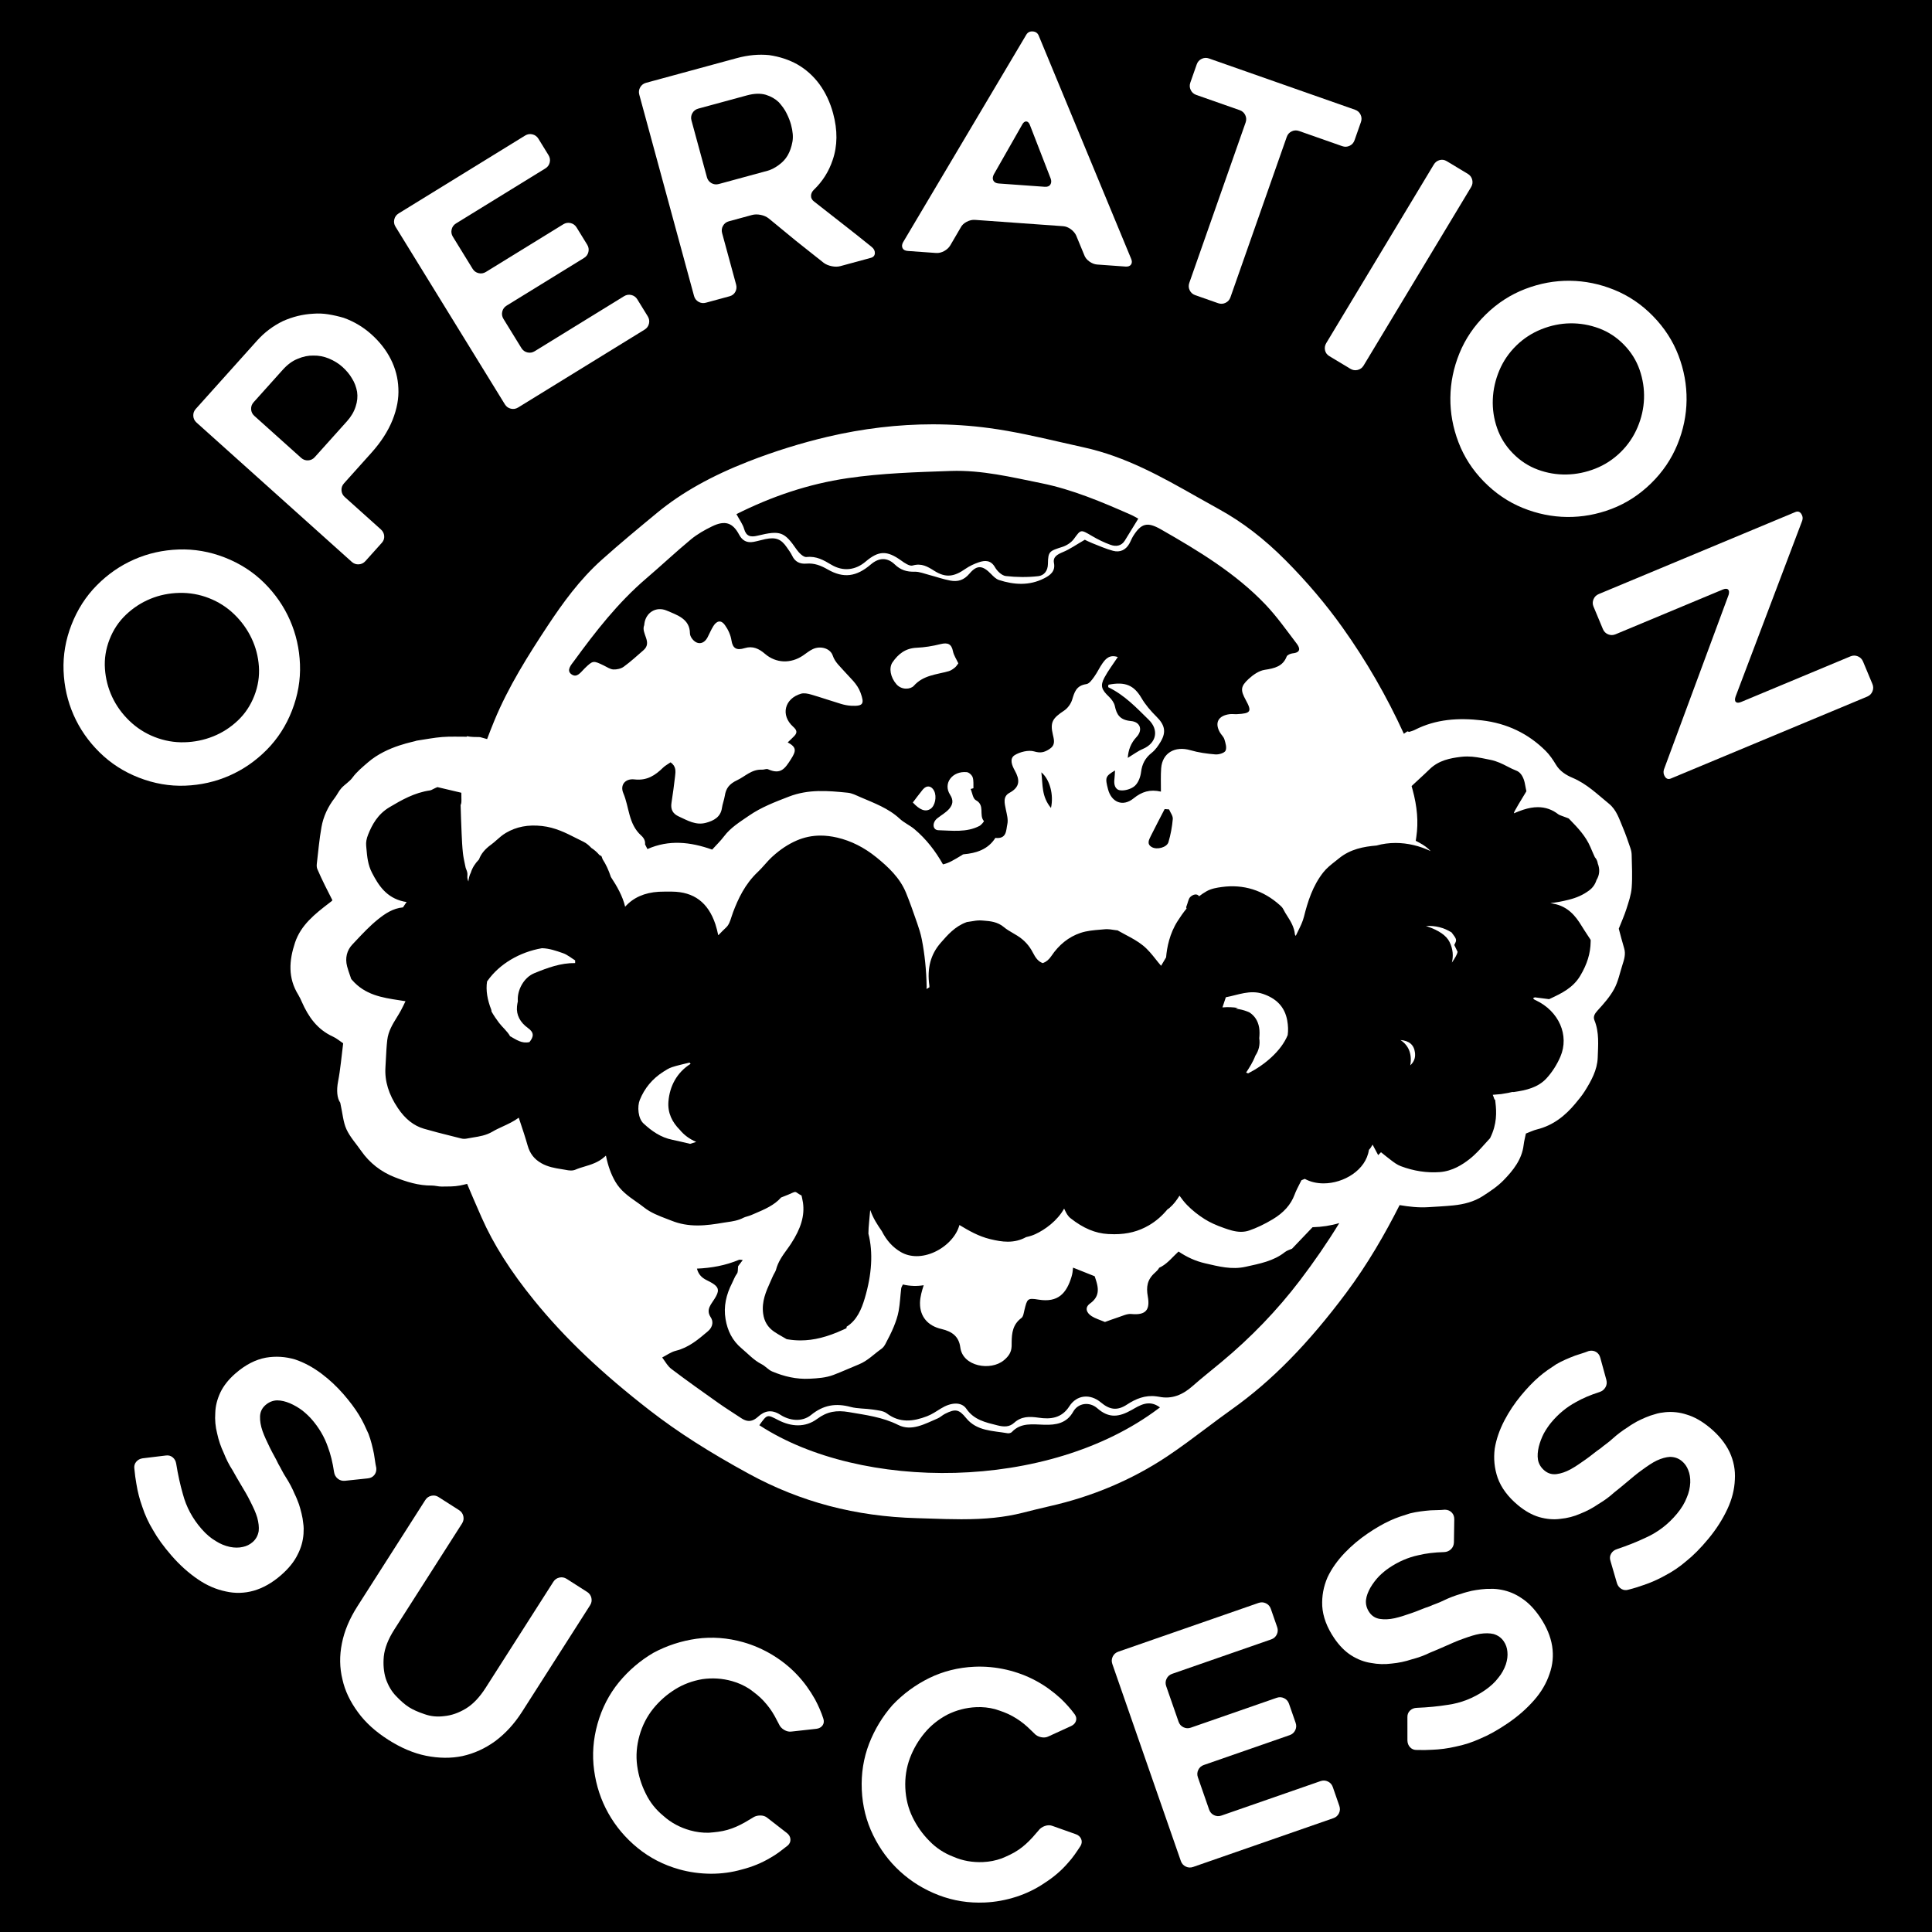 <?xml version="1.0" encoding="utf-8"?>
<!-- Generator: Adobe Illustrator 16.0.0, SVG Export Plug-In . SVG Version: 6.00 Build 0)  -->
<!DOCTYPE svg PUBLIC "-//W3C//DTD SVG 1.1//EN" "http://www.w3.org/Graphics/SVG/1.1/DTD/svg11.dtd">
<svg version="1.1" id="Layer_1" xmlns="http://www.w3.org/2000/svg" xmlns:xlink="http://www.w3.org/1999/xlink" x="0px" y="0px"
	 width="566.93px" height="566.93px" viewBox="0 0 566.93 566.93" enable-background="new 0 0 566.93 566.93" xml:space="preserve">
<rect width="566.93" height="566.93"/>
<g>
	<path fill="#FFFFFF" d="M268.152,201.247c2.779-3.148,6.663-3.277,10.256-4.298c0.674-0.189,1.3-0.657,1.852-1.108
		c0.407-0.345,0.68-0.843,0.956-1.19c-0.603-1.285-1.339-2.366-1.573-3.534c-0.425-2.139-1.493-2.653-3.712-2.096
		c-2.261,0.564-4.614,0.955-6.95,1.054c-3.333,0.148-5.399,1.86-7.053,4.235c-1.173,1.672-0.633,4.428,1.097,6.443
		C264.605,202.585,267.222,202.289,268.152,201.247z"/>
	<path fill="#FFFFFF" d="M278.8,233.216c1.088,1.701,0.738,2.905-0.205,4.058c-0.939,1.135-2.382,1.91-3.575,2.867
		c-1.557,1.268-1.388,3.437,0.36,3.481c4.034,0.107,8.225,0.717,12.02-1.252c0.574-0.307,1.395-1.337,1.32-1.431
		c-1.558-1.763,0.428-4.628-2.364-6.131c-0.884-0.477-1.034-2.153-1.525-3.283c0.279-0.075,0.549-0.156,0.816-0.227
		c-0.047-1.083,0.106-2.207-0.219-3.195c-0.202-0.636-1.076-1.465-1.734-1.521C279.479,226.175,276.625,229.863,278.8,233.216z"/>
	<path fill="#FFFFFF" d="M274.13,232.119c-0.769-1.579-2.231-1.784-3.347-0.429c-1.009,1.229-1.935,2.504-2.927,3.794
		c2.092,2.232,3.71,2.842,5.194,1.874C274.387,236.462,274.94,233.811,274.13,232.119z"/>
	<path fill="#FFFFFF" d="M478.806,260.458c0.246-3.205,0.054-6.447-0.01-9.671c-0.012-0.68-0.179-1.378-0.404-2.027
		c-0.677-1.969-1.342-3.949-2.16-5.871c-1.064-2.494-1.841-5.21-4.097-7.044c-3.381-2.748-6.471-5.83-10.712-7.615
		c-1.883-0.792-3.708-1.949-4.824-3.811c-0.869-1.447-1.846-2.897-3.055-4.102c-5.069-5.041-11.305-8.065-18.696-8.93
		c-6.838-0.798-13.488-0.383-19.687,2.789c-0.565,0.29-1.214,0.438-1.658,0.591c-0.199-0.039-0.364-0.096-0.516-0.159
		c-0.356,0.224-0.69,0.473-1.035,0.71c-5.027-10.996-11.05-21.445-18.047-31.249c-4.843-6.792-10.435-13.391-16.62-19.613
		c-6.301-6.34-12.699-11.257-19.559-15.028c-2.146-1.178-4.319-2.408-6.422-3.597c-10.278-5.822-20.909-11.84-33.276-14.551
		c-2.248-0.493-4.538-1.017-6.754-1.525c-6.838-1.567-13.913-3.188-21.021-4.14c-5.44-0.731-11.009-1.102-16.558-1.102
		c-10.104,0-20.458,1.224-30.783,3.64c-7.861,1.852-15.687,4.29-23.262,7.246c-10.888,4.256-19.614,9.149-26.678,14.962
		c-5.393,4.453-10.971,9.058-16.363,13.885c-6.585,5.888-11.52,12.778-15.877,19.351c-5.665,8.599-11.547,17.846-15.721,27.998
		c-0.737,1.788-1.417,3.542-2.072,5.281c-0.704-0.182-1.404-0.38-2.084-0.584c-1.291-0.021-2.595,0.006-3.826-0.256
		c-0.021,0.05-0.042,0.099-0.062,0.15c-2.31,0.016-4.76-0.104-7.184,0.083c-2.469,0.192-4.908,0.687-7.53,1.073
		c-0.424,0.3-8.568,1.414-14.279,6.367c-1.62,1.404-3.281,2.753-4.556,4.498c-0.853,1.166-2.252,1.974-3.242,3.069
		c-0.779,0.858-1.243,1.954-1.956,2.872c-2,2.583-3.334,5.456-3.886,8.559c-0.63,3.549-0.946,7.15-1.365,10.731
		c-0.061,0.524-0.049,1.117,0.156,1.594c0.685,1.617,1.454,3.207,2.225,4.794c0.709,1.454,1.459,2.893,2.177,4.312
		c-0.061,0.107-0.083,0.193-0.142,0.238c-0.246,0.201-0.501,0.394-0.756,0.587c-4.222,3.227-8.335,6.48-10.057,11.636
		c-1.753,5.258-2.124,10.358,0.96,15.323c0.412,0.665,0.73,1.386,1.045,2.097c1.895,4.28,4.442,8.033,9.132,10.173
		c1.088,0.495,2.011,1.309,2.989,1.962c-0.486,3.811-0.787,7.55-1.496,11.219c-0.494,2.571-0.303,4.88,0.641,6.21
		c0.714,3.241,0.854,5.676,1.82,7.791c1.04,2.274,2.859,4.239,4.323,6.353c2.44,3.504,5.809,6.141,9.847,7.72
		c3.402,1.327,6.997,2.487,10.839,2.438c0.968-0.012,1.941,0.31,2.911,0.3c1.809-0.019,3.66,0.033,5.414-0.309
		c0.697-0.137,1.387-0.301,2.075-0.478c1.194,2.879,2.44,5.724,3.676,8.543l0.579,1.323c3.452,7.849,8.509,15.821,15.459,24.369
		c8.941,11.007,19.734,21.27,33.967,32.3c8.156,6.314,17.394,12.218,29.071,18.582c15.097,8.23,31.191,12.474,49.199,12.974
		c1.272,0.035,2.545,0.079,3.814,0.119c3.022,0.102,6.146,0.206,9.235,0.206c7.201,0,12.725-0.581,17.921-1.881
		c2.455-0.62,5.243-1.323,7.954-1.938c12.584-2.835,24.179-7.738,34.47-14.579c3.952-2.629,7.774-5.501,11.474-8.276
		c2.468-1.854,5.018-3.77,7.566-5.581c11.709-8.325,22.384-19.193,33.593-34.199c6.288-8.422,11.426-17.369,15.652-25.732
		c2.767,0.464,5.553,0.789,8.405,0.607c2.46-0.155,4.922-0.274,7.373-0.521c3.068-0.312,6.045-1.067,8.596-2.711
		c2.148-1.384,4.336-2.834,6.08-4.615c2.888-2.951,5.442-6.176,5.938-10.377c0.14-1.202,0.468-2.383,0.665-3.383
		c1.244-0.473,2.2-0.951,3.223-1.202c4.834-1.195,8.345-4.06,11.31-7.622c0.965-1.153,1.932-2.322,2.723-3.578
		c1.935-3.064,3.701-6.292,3.82-9.875c0.118-3.659,0.497-7.398-0.968-10.983c-0.437-1.071,0.107-1.948,0.96-2.883
		c1.798-1.958,3.598-4.006,4.839-6.282c1.17-2.153,1.642-4.639,2.399-6.986c0.519-1.62,1.056-3.225,0.525-4.963
		c-0.586-1.911-1.06-3.849-1.576-5.741c0.81-2.048,1.644-3.89,2.248-5.794C477.917,264.667,478.647,262.572,478.806,260.458z
		 M188.16,245.188c-3.776-3.399-3.484-8.271-5.234-12.397c-1.082-2.506,0.607-4.379,3.213-4.084
		c3.738,0.434,6.137-1.203,8.447-3.458c0.58-0.567,1.351-0.969,2.173-1.545c1.708,1.146,1.505,2.671,1.334,4.121
		c-0.298,2.588-0.649,5.177-1.049,7.743c-0.293,1.858,0.291,3.184,2.167,4.031c2.516,1.14,4.944,2.646,7.921,1.855
		c2.353-0.627,4.331-1.723,4.711-4.333c0.171-1.208,0.651-2.387,0.846-3.601c0.336-2.162,1.269-3.468,3.627-4.58
		c2.401-1.135,4.25-3.238,7.321-3.088c0.574,0.031,1.279-0.335,1.725-0.125c3.728,1.661,4.96-0.144,6.779-3.016
		c1.492-2.35,1.666-3.432-0.995-4.865c0.813-0.784,1.425-1.321,1.968-1.907c0.953-1.035,0.676-1.749-0.408-2.726
		c-3.7-3.357-2.505-8.213,2.341-9.652c0.879-0.257,2.02-0.032,2.948,0.24c2.939,0.853,5.833,1.863,8.781,2.746
		c0.959,0.292,1.999,0.498,3.011,0.549c3.624,0.178,3.878-0.637,2.739-3.806c-0.961-2.66-3.033-4.312-4.765-6.294
		c-1.265-1.462-2.728-2.651-3.394-4.614c-0.727-2.158-3.608-2.957-5.845-1.913c-1.035,0.481-1.929,1.242-2.875,1.881
		c-3.586,2.433-7.915,2.323-11.186-0.499c-1.767-1.518-3.578-2.383-5.954-1.659c-2.341,0.721-3.499,0.119-3.868-2.298
		c-0.241-1.565-0.982-3.174-1.936-4.497c-1.078-1.503-2.344-1.312-3.364,0.306c-0.666,1.057-1.132,2.222-1.717,3.325
		c-1.13,2.132-3.151,2.277-4.584,0.322c-0.317-0.43-0.578-1.008-0.58-1.516c-0.036-4.209-3.69-5.327-6.807-6.661
		c-3.157-1.337-6.152,0.599-6.571,3.879c-0.016,0.136,0,0.285-0.046,0.41c-0.984,2.42,2.495,4.977-0.212,7.338
		c-1.902,1.654-3.763,3.368-5.812,4.856c-0.787,0.572-2.053,0.845-3.057,0.788c-0.954-0.066-1.873-0.739-2.783-1.166
		c-3.1-1.502-3.167-1.502-5.616,0.861c-1.101,1.062-2.227,2.929-3.89,1.707c-1.569-1.148-0.009-2.82,0.815-3.933
		c6.281-8.606,12.817-17.024,21.103-24.123c4.435-3.792,8.681-7.792,13.177-11.522c1.841-1.524,4.028-2.763,6.222-3.825
		c3.774-1.832,6.04-1.075,7.914,2.452c0.904,1.702,2.228,2.491,4.261,2.106c1.146-0.213,2.265-0.557,3.411-0.799
		c3.082-0.642,4.655-0.03,6.313,2.401c0.556,0.808,1.16,1.598,1.576,2.472c0.817,1.744,2.213,2.479,4.198,2.309
		c2.309-0.182,4.211,0.556,6.188,1.692c4.705,2.715,8.483,2.156,12.689-1.442c2.314-1.983,4.755-2.187,7.018-0.019
		c1.733,1.66,3.5,2.21,5.86,2.146c1.38-0.029,2.782,0.566,4.162,0.918c2.087,0.547,4.126,1.281,6.249,1.679
		c2.26,0.425,4.037-0.104,5.68-2.05c2.229-2.641,3.881-2.381,6.306,0.11c0.672,0.693,1.443,1.489,2.346,1.782
		c4.438,1.435,8.91,1.702,13.202-0.474c1.857-0.925,3.393-2.103,2.923-4.517c-0.356-1.811,1.004-2.527,2.667-3.225
		c2.021-0.835,3.815-2.118,6.389-3.602c0.17,0.083,1.156,0.599,2.179,1.005c2.014,0.786,4.011,1.687,6.108,2.244
		c2.06,0.546,3.741-0.272,4.762-2.082c0.411-0.724,0.69-1.514,1.123-2.217c2.378-3.796,4.169-4.278,8.17-1.99
		c11.054,6.31,21.931,12.899,30.628,22.01c3.397,3.568,6.229,7.606,9.203,11.513c0.946,1.237,1.32,2.594-1.182,2.849
		c-0.639,0.066-1.592,0.471-1.762,0.934c-1.116,2.883-3.507,3.463-6.429,3.904c-1.709,0.256-3.435,1.478-4.734,2.676
		c-2.411,2.228-2.406,3.314-0.832,6.196c1.849,3.355,1.497,3.929-2.562,4.135c-0.741,0.042-1.485-0.09-2.202,0.006
		c-3.297,0.436-4.415,2.488-2.873,5.279c0.399,0.727,1.125,1.338,1.359,2.101c0.323,1.089,0.759,2.427,0.333,3.342
		c-0.305,0.659-1.963,1.17-2.953,1.087c-2.474-0.201-4.98-0.542-7.335-1.23c-4.551-1.327-8.252,0.787-8.597,5.264
		c-0.167,2.161-0.062,4.333-0.074,6.884c-3.223-0.74-5.607,0.024-8.03,1.984c-3.155,2.568-6.482,1.157-7.492-2.678
		c-0.897-3.463-0.785-3.821,2.051-5.513c-0.067,0.98-0.071,1.754-0.169,2.513c-0.205,1.497,0.118,3.128,1.736,3.315
		c1.365,0.171,3.271-0.418,4.26-1.317c1.051-0.964,1.642-2.639,1.823-4.066c0.285-2.334,1.206-4.113,3.127-5.634
		c1.083-0.852,1.911-2.066,2.615-3.25c1.728-2.891,1.188-4.966-1.214-7.342c-1.669-1.656-3.257-3.494-4.415-5.478
		c-2.204-3.734-4.736-4.889-9.695-3.898c-0.021,0.257-0.133,0.689-0.023,0.742c4.773,2.3,8.224,5.986,11.844,9.534
		c3.061,2.974,2.305,6.867-1.728,8.569c-1.479,0.625-2.783,1.63-4.415,2.617c0.156-2.302,0.881-4.317,2.576-6.133
		c1.872-1.984,1.17-4.421-1.648-4.677c-3.229-0.306-4.192-1.862-4.723-4.398c-0.209-0.98-0.937-1.979-1.704-2.717
		c-2.183-2.073-2.655-3.203-1.353-5.637c1.083-2.034,2.52-3.896,3.924-6.028c-2.366-0.785-3.508,0.447-4.476,1.813
		c-0.891,1.252-1.516,2.672-2.411,3.916c-0.625,0.866-1.448,2.095-2.341,2.217c-3.021,0.434-3.499,2.42-4.181,4.614
		c-0.372,1.176-1.281,2.446-2.332,3.151c-3.401,2.247-4.183,3.405-3.295,7.139c0.412,1.744,0.742,3.09-1.204,4.273
		c-1.453,0.886-2.49,1.104-4.341,0.563c-1.642-0.47-4.144,0.152-5.678,1.104c-1.609,1.023-0.798,3.019,0.027,4.503
		c1.453,2.628,1.69,4.8-1.562,6.56c-1.987,1.08-1.432,3.052-1.066,4.845c0.292,1.44,0.748,2.995,0.443,4.36
		c-0.391,1.731-0.111,4.397-3.511,4.017c-2.104,3.338-5.503,4.483-9.382,4.814c-0.137,0.012-0.264,0.127-0.374,0.207
		c-2.688,1.623-3.928,2.365-5.617,2.743c-2.188-3.873-4.878-7.398-8.375-10.335c-1.338-1.123-3.051-1.874-4.312-3.053
		c-3.289-3.069-7.503-4.597-11.589-6.355c-1.185-0.51-2.406-1.156-3.665-1.281c-5.808-0.581-11.481-1.097-17.273,1.141
		c-4.099,1.584-8.103,3.107-11.673,5.565c-2.645,1.822-5.398,3.494-7.342,6.068c-1.059,1.403-2.36,2.648-3.502,3.915
		c-6.403-2.264-12.654-2.963-18.996-0.156c-0.225-0.467-0.459-0.926-0.699-1.379C189.391,246.873,189.047,245.982,188.16,245.188z
		 M305.522,141.779c9.237,1.867,17.805,5.528,26.304,9.261c0.785,0.345,1.509,0.795,2.196,1.153
		c-1.381,2.242-2.664,4.326-3.947,6.426c-0.983,1.617-2.6,1.833-4.202,1.256c-1.883-0.676-3.725-1.583-5.438-2.596
		c-3.377-1.979-3.226-1.963-5.318,0.881c-0.748,1.011-2.062,1.897-3.306,2.299c-3.899,1.249-4.253,1.315-4.306,5.03
		c-0.028,2.06-1.156,3.4-2.852,3.584c-3.134,0.358-6.382,0.317-9.512-0.038c-1.167-0.14-2.524-1.448-3.147-2.547
		c-1.202-2.119-2.884-2.136-4.818-1.475c-1.359,0.468-2.708,1.101-3.854,1.896c-3.35,2.351-5.781,2.712-9.123,0.617
		c-2.018-1.274-3.752-2.338-6.417-1.575c-0.88,0.249-2.366-0.759-3.347-1.474c-4.139-2.977-6.596-2.943-10.432,0.327
		c-2.979,2.527-6.596,2.97-10.049,0.912c-2.275-1.352-4.362-2.59-7.313-2.262c-0.848,0.098-2.166-1.184-2.812-2.111
		c-3.665-5.306-4.775-5.785-11.53-4.151c-2.079,0.507-3.337,0.164-3.942-1.98c-0.382-1.378-1.327-2.614-2.254-4.347
		c10.261-5.146,21.024-8.842,32.628-10.548c10.045-1.476,20.157-1.771,30.282-2.119
		C288.119,137.891,296.794,140.016,305.522,141.779z M344.146,240.333c-0.195,2.279-0.621,4.58-1.274,6.79
		c-0.47,1.548-3.341,2.304-4.843,1.471c-1.588-0.875-0.902-2.12-0.365-3.218c1.327-2.677,2.723-5.307,4.09-7.958
		c0.43,0.025,0.862,0.058,1.295,0.093C343.439,238.445,344.23,239.427,344.146,240.333z M308.398,237.093
		c-2.816-3.433-2.36-6.716-2.823-10.455C308.087,228.731,309.256,233.275,308.398,237.093z M212.912,387.112
		c0.574,3.364,1.958,6.271,4.745,8.594c1.899,1.583,3.521,3.437,5.827,4.604c1.125,0.567,1.967,1.66,3.118,2.14
		c3.471,1.462,7.075,2.329,10.989,2.125c2.402-0.123,4.754-0.274,6.974-1.114c2.527-0.955,4.975-2.088,7.475-3.099
		c2.585-1.047,4.42-3.023,6.608-4.56c0.501-0.349,0.896-0.902,1.174-1.438c0.87-1.66,1.747-3.327,2.448-5.052
		c0.614-1.5,1.153-3.058,1.435-4.635c0.386-2.183,0.482-4.41,0.745-6.609c0.044-0.356,0.29-0.693,0.489-1.146
		c2.179,0.514,4.201,0.534,6.113,0.217c-0.545,1.665-1.029,3.363-1.084,5.05c-0.003,0.104,0.001,0.206,0.001,0.31
		c-0.007,3.856,2.306,6.576,6.298,7.483c3.263,0.763,5.128,2.305,5.528,5.411c0.716,5.626,8.936,6.979,12.79,3.76
		c1.39-1.148,2.198-2.353,2.26-4.055c0.002-0.047,0.009-0.09,0.01-0.138c0.003-0.403,0.004-0.808,0.011-1.21
		c0.043-2.598,0.324-5.121,2.879-7.01c0.547-0.416,0.661-1.474,0.852-2.258c0.82-3.357,0.869-3.659,4.152-3.117
		c5.775,0.937,8.203-1.891,9.661-6.639c0.276-0.882,0.401-1.82,0.47-2.747c2.114,0.843,4.229,1.688,6.344,2.526
		c0.023,0.07,0.047,0.14,0.07,0.21c0.024,0.071,0.048,0.142,0.071,0.213c0.035,0.103,0.068,0.205,0.103,0.308
		c0.028,0.087,0.057,0.174,0.084,0.26c0.029,0.091,0.057,0.182,0.085,0.272c0.027,0.089,0.055,0.178,0.081,0.267
		c0.026,0.091,0.051,0.181,0.076,0.271c0.023,0.086,0.048,0.173,0.07,0.259c0.022,0.091,0.042,0.18,0.063,0.27
		c0.02,0.087,0.041,0.174,0.059,0.26c0.018,0.088,0.031,0.175,0.046,0.262c0.016,0.087,0.032,0.174,0.044,0.261
		c0.013,0.087,0.02,0.173,0.028,0.26c0.009,0.086,0.02,0.172,0.025,0.258c0.005,0.086,0.004,0.172,0.006,0.257
		s0.005,0.171,0.003,0.255c-0.003,0.085-0.013,0.17-0.019,0.254c-0.007,0.084-0.012,0.169-0.022,0.253
		c-0.012,0.084-0.031,0.168-0.048,0.251c-0.016,0.083-0.028,0.166-0.05,0.248c-0.022,0.085-0.054,0.169-0.081,0.254
		c-0.026,0.08-0.048,0.16-0.079,0.239c-0.034,0.085-0.078,0.169-0.118,0.253c-0.037,0.078-0.069,0.156-0.112,0.233
		c-0.047,0.085-0.105,0.169-0.16,0.253c-0.048,0.075-0.091,0.15-0.145,0.226c-0.063,0.086-0.14,0.171-0.211,0.257
		c-0.059,0.07-0.111,0.143-0.177,0.214c-0.087,0.094-0.19,0.187-0.288,0.28c-0.063,0.061-0.119,0.121-0.188,0.181
		c-0.174,0.152-0.363,0.304-0.57,0.453c-1.669,1.202-1.066,2.746,0.481,3.731c1.047,0.677,2.325,1.035,3.888,1.697
		c1.123-0.399,2.423-0.902,3.734-1.322c1.327-0.412,2.72-1.151,4.008-1.023c4.27,0.411,5.532-1.219,4.832-5.144
		c-0.507-2.813-0.19-4.976,2.142-7.017c0.209-0.185,0.384-0.359,0.543-0.531c0.061-0.063,0.124-0.129,0.178-0.191
		c0.109-0.126,0.197-0.248,0.281-0.369c0.072-0.105,0.137-0.209,0.191-0.312c0.234-0.124,0.479-0.235,0.708-0.366
		c1.899-1.079,3.315-2.893,4.974-4.403c2.457,1.644,4.936,2.804,7.831,3.467c3.947,0.904,7.747,1.93,11.876,1.004
		c4.085-0.911,8.193-1.653,11.521-4.315c0.6-0.481,1.45-0.692,2.076-0.981c2.043-2.139,4.038-4.227,6.023-6.306
		c2.768-0.073,5.378-0.472,7.841-1.217c-3.527,5.773-7.384,11.35-11.512,16.786c-6.727,8.835-14.441,16.826-23.098,24.021
		c-2.831,2.359-5.729,4.636-8.491,7.065c-2.794,2.472-5.975,3.888-9.776,3.095c-0.278-0.059-0.548-0.084-0.819-0.119
		c-3.257-0.427-6.034,0.721-8.562,2.384c-2.928,1.935-5.132,1.544-7.703-0.609c-3.141-2.627-7.084-2.246-9.244,1.135
		c-2.276,3.558-5.568,3.857-9.01,3.351c-2.797-0.404-5.088-0.407-7.213,1.516c-1.39,1.249-2.982,1.212-4.859,0.74
		c-3.534-0.884-6.88-1.584-9.137-4.864c-1.467-2.16-4.576-1.884-7.445-0.104c-1.317,0.809-2.632,1.718-4.074,2.275
		c-4.057,1.562-8.025,2.074-11.834-0.83c-1.026-0.785-2.703-0.901-4.108-1.125c-2.139-0.332-4.398-0.214-6.463-0.753
		c-4.397-1.184-8.032-0.601-11.648,2.344c-2.639,2.144-6.314,1.692-8.997-0.045c-2.712-1.738-4.75-1.093-6.595,0.591
		c-0.59,0.537-1.147,0.873-1.695,1.054c-1.052,0.348-2.071,0.087-3.225-0.675c-2.242-1.497-4.535-2.906-6.722-4.462
		c-4.623-3.271-9.247-6.547-13.755-9.965c-1.02-0.76-1.68-1.944-2.437-2.998c-0.088-0.123-0.172-0.251-0.263-0.369
		c1.329-0.676,2.58-1.62,4.007-1.969c3.835-0.949,6.625-3.367,9.419-5.733c0.725-0.611,1.182-1.373,1.284-2.181
		c0.08-0.631-0.053-1.29-0.481-1.933c-0.382-0.575-0.554-1.096-0.591-1.593c-0.074-0.987,0.418-1.876,1.11-2.876
		c0.904-1.312,1.451-2.265,1.579-3.045c0.216-1.314-0.759-2.134-3.233-3.335c-1.77-0.857-2.528-2-2.894-3.409
		c4.256-0.179,8.39-0.932,12.336-2.585c0.22-0.094,0.54,0.022,1.11,0.062c-0.636,0.842-1.094,1.448-1.359,1.8
		c-0.125,0.928,0.009,1.723-0.351,2.201c-0.646,0.86-0.946,1.818-1.414,2.734C213.106,379.865,212.27,383.351,212.912,387.112z
		 M340.007,413.271c-32.572,24.554-87.489,24.213-116.941,5.101c-0.082-0.053-0.169-0.101-0.25-0.154
		c2.36-3.297,2.295-3.177,5.544-1.505c3.81,1.96,7.913,2.268,11.453-0.362c2.898-2.155,5.686-2.598,9.252-1.985
		c4.984,0.862,9.875,1.45,14.518,3.78c3.933,1.965,7.859-0.352,11.55-1.911c0.786-0.333,1.408-0.975,2.17-1.358
		c3.033-1.518,4.063-1.386,6.214,1.263c3.115,3.83,7.803,3.676,12.148,4.437c0.377,0.065,0.977-0.077,1.223-0.33
		c2.686-2.886,6.132-2.251,9.607-2.162c3.312,0.083,6.482-0.365,8.431-3.842c1.438-2.562,4.773-3.024,7.08-0.987
		c3.45,3.026,6.383,2.568,10.116,0.467c2.221-1.258,5.006-3.181,8.262-0.723C340.262,413.092,340.131,413.178,340.007,413.271z
		 M468.476,258.244c-0.402,1.286-1.128,2.299-2.212,3.091c-1.762,1.286-3.562,2.095-6.015,2.71c-2.037,0.509-3.743,0.816-5.312,0.95
		c0.309,0.07,0.616,0.136,0.921,0.192c4.262,0.793,6.503,3.624,8.288,6.565c0.507,0.834,1.056,1.666,1.586,2.472
		c0.256,0.387,0.51,0.77,0.754,1.147l0.285,0.44l-0.007,0.514c-0.044,3.411-1.019,6.596-3.066,10.026
		c-2.125,3.558-5.557,5.169-8.584,6.592l-0.54,0.253l-4.191-0.534l-0.478,0.214c0.068,0.32,0.279,0.421,0.752,0.642
		c6.808,3.199,9.911,10.313,7.224,16.555c-1.027,2.386-2.45,4.599-4.115,6.398c-2.458,2.657-5.964,3.467-9.387,3.948l-0.144,0.021
		l-0.188,0.003c-0.094,0-0.18-0.008-0.266-0.015c-0.809,0.21-1.664,0.375-2.644,0.512c-0.426,0.093-0.83,0.146-1.229,0.16
		c-0.626,0.065-1.244,0.116-1.874,0.163c0.181,0.423,0.351,0.865,0.488,1.318l0.223,0.167l0.079,0.735
		c0.347,2.876,0.444,6.348-1.472,10.286l-0.123,0.251l-0.2,0.209c-0.43,0.449-0.893,0.968-1.381,1.516
		c-1.286,1.442-2.743,3.076-4.529,4.458c-1.902,1.474-4.871,3.462-8.649,3.738c-3.771,0.274-7.617-0.312-11.406-1.736
		c-1.116-0.424-2.019-1.112-2.816-1.721l-0.128-0.098c-0.979-0.742-1.941-1.519-2.876-2.274l-0.83,0.842l-1.639-3.076
		c-0.035,0.061-0.07,0.119-0.101,0.172c-0.234,0.409-0.527,0.919-0.977,1.365c-0.851,5.92-7.375,9.835-13.295,9.835
		c-2.046,0-3.932-0.453-5.52-1.325c-0.323,0.133-0.65,0.27-0.983,0.407c-0.158,0.315-0.318,0.63-0.481,0.943
		c-0.581,1.135-1.13,2.204-1.539,3.3c-1.083,2.913-3.174,5.269-6.392,7.203c-2.443,1.462-4.711,2.543-6.936,3.306
		c-0.742,0.254-1.542,0.384-2.379,0.384c-1.82,0-3.568-0.616-4.976-1.109c-2.337-0.818-4.139-1.644-5.664-2.599
		c-1.943-1.217-3.694-2.616-5.208-4.167c-0.832-0.855-1.541-1.793-2.211-2.731c-0.791,1.283-1.697,2.536-2.967,3.62
		c-0.195,0.165-0.381,0.285-0.547,0.379c-1.657,1.992-3.395,3.487-5.436,4.685c-3.055,1.788-6.294,2.623-10.193,2.623
		c-0.572,0-1.179-0.019-1.804-0.054c-3.771-0.212-7.271-1.686-11.019-4.634c-0.847-0.667-1.281-1.574-1.63-2.302
		c-0.084-0.179-0.168-0.358-0.259-0.528c-1.96,3.546-5.601,6.196-8.473,7.508c-0.781,0.356-1.63,0.628-2.659,0.854
		c-0.023,0.01-0.049,0.021-0.075,0.032c-1.629,0.889-3.368,1.316-5.328,1.316c-1.682,0-3.29-0.303-5.186-0.758
		c-3.415-0.828-6.264-2.49-9-4.137c-0.409,1.551-1.287,3.09-2.596,4.516c-2.628,2.851-6.443,4.624-9.955,4.624
		c-1.706,0-3.266-0.406-4.64-1.204c-2.37-1.379-4.198-3.393-5.587-6.147c-1.266-1.818-2.555-3.785-3.342-6.085l-0.071,0.021
		l-0.007,0.061c-0.078,0.827-0.158,1.669-0.23,2.509l-0.073,0.818c-0.108,1.186-0.211,2.309-0.206,3.42
		c1.403,5.515,1.036,11.921-1.092,19.045c-0.916,3.062-2.265,6.382-5.301,8.263l-0.038,0.436l-0.987,0.455
		c-4.659,2.137-8.639,3.132-12.527,3.132c-1.222,0-2.457-0.102-3.667-0.302l-0.38-0.062l-0.326-0.193
		c-0.308-0.184-0.627-0.365-0.954-0.549c-0.778-0.444-1.583-0.902-2.375-1.443c-1.874-1.279-2.935-3.021-3.243-5.318
		c-0.475-3.56,0.844-6.498,2.121-9.337c0.223-0.495,0.446-0.988,0.658-1.488c0.164-0.386,0.36-0.741,0.535-1.056
		c0.2-0.357,0.388-0.697,0.455-0.96c0.592-2.337,1.911-4.16,3.188-5.922c0.428-0.591,0.833-1.148,1.206-1.721
		c2.967-4.546,4.055-8.269,3.527-12.072c-0.069-0.483-0.173-0.983-0.276-1.448c-0.046-0.221-0.098-0.428-0.154-0.651
		c-0.417-0.218-0.87-0.467-1.312-0.795c-0.32-0.239-0.483-0.239-0.555-0.239c-0.135,0-0.381,0.039-0.796,0.239
		c-0.798,0.384-1.625,0.709-2.498,1.051c-0.265,0.104-0.541,0.212-0.829,0.328c-1.987,2.27-4.864,3.495-7.651,4.681
		c-0.339,0.144-0.681,0.29-1.018,0.437c-0.468,0.202-0.929,0.335-1.335,0.456c-0.382,0.109-0.744,0.216-0.983,0.342
		c-1.61,0.855-3.314,1.098-4.816,1.312c-0.372,0.054-0.743,0.104-1.109,0.167c-2.416,0.414-4.996,0.814-7.61,0.814
		c-2.766,0-5.245-0.451-7.574-1.382c-0.481-0.19-0.968-0.374-1.458-0.56c-2.318-0.884-4.714-1.795-6.698-3.379
		c-0.701-0.558-1.449-1.081-2.24-1.637c-2.274-1.591-4.625-3.239-6.175-5.934c-1.235-2.148-2.092-4.513-2.699-7.442
		c-0.011-0.061-0.024-0.114-0.035-0.163c-0.15,0.126-0.296,0.251-0.436,0.377c-1.769,1.608-3.938,2.258-5.852,2.832
		c-0.923,0.274-1.796,0.537-2.584,0.883c-0.414,0.187-0.889,0.279-1.41,0.279c-0.538,0-1.051-0.1-1.462-0.179
		c-0.092-0.017-0.181-0.035-0.269-0.049c-0.384-0.07-0.763-0.13-1.14-0.19c-1.815-0.293-3.872-0.626-5.799-1.726
		c-2.081-1.188-3.357-2.83-4.018-5.171c-0.665-2.354-1.433-4.652-2.246-7.089c-0.122-0.365-0.244-0.732-0.367-1.098
		c-1.49,1.104-3.124,1.855-4.712,2.588c-1.062,0.49-2.066,0.953-2.99,1.502c-1.868,1.108-3.899,1.428-5.692,1.711
		c-0.619,0.101-1.203,0.19-1.771,0.312c-0.577,0.123-1.179,0.123-1.697-0.014c-0.959-0.244-1.93-0.488-2.902-0.73
		c-2.637-0.66-5.361-1.344-8.027-2.12c-3.019-0.879-5.53-2.867-7.68-6.071c-2.703-4.018-3.896-7.926-3.647-11.948
		c0.051-0.807,0.092-1.616,0.133-2.423c0.09-1.837,0.186-3.731,0.403-5.612c0.299-2.571,1.572-4.632,2.8-6.624
		c0.417-0.68,0.813-1.318,1.165-1.97c0.481-0.891,0.925-1.809,1.383-2.778c-0.636-0.107-1.274-0.202-1.902-0.3
		c-4.898-0.749-9.962-1.523-13.797-5.957l-0.235-0.27l-0.109-0.335c-0.087-0.266-0.186-0.549-0.291-0.849
		c-0.266-0.765-0.57-1.635-0.806-2.545c-0.623-2.412-0.071-4.685,1.557-6.398c0.365-0.386,0.73-0.773,1.095-1.16
		c1.985-2.111,4.039-4.293,6.383-6.188c2.088-1.687,4.421-3.261,7.367-3.536l1.068-1.599c-0.243-0.018-0.523-0.046-0.82-0.111
		c-5.149-1.123-7.436-4.783-9.335-8.437c-1.224-2.354-1.436-4.785-1.641-7.137c-0.025-0.285-0.05-0.569-0.075-0.854
		c-0.092-0.968,0.107-2.066,0.591-3.258c1.125-2.792,2.754-5.935,6.296-8.024c3.391-2.001,7.237-4.268,11.905-4.911
		c0.2-0.028,0.578-0.227,0.853-0.372c0.234-0.123,0.451-0.235,0.647-0.32l0.625-0.269l7.013,1.656l0.017,1.603
		c0.009,0.312,0.021,0.738-0.009,1.193c-0.022,0.342-0.128,0.618-0.221,0.816c0.077,2.655,0.164,5.465,0.293,8.288l0.006,0.13
		c0.083,1.877,0.171,3.818,0.378,5.687c0.125,1.122,0.365,2.243,0.618,3.43c0.062,0.29,0.124,0.578,0.184,0.867
		c0.017,0.085,0.09,0.264,0.148,0.407c0.194,0.48,0.46,1.14,0.364,1.921c-0.072,0.584,0.04,1.114,0.288,1.684
		c0.085-0.839,0.271-1.74,0.723-2.599c0.421-1.374,1.207-2.643,2.392-3.861c0.593-1.646,1.753-3.052,3.615-4.39
		c0.522-0.378,1.029-0.826,1.564-1.3c0.822-0.728,1.671-1.479,2.711-2.093c3.085-1.823,6.515-2.479,10.628-2.021
		c3.843,0.429,6.946,2.004,9.945,3.528c0.716,0.363,1.456,0.738,2.182,1.084c0.979,0.469,1.702,1.175,2.334,1.825
		c0.85,0.542,1.636,1.232,2.341,2.058l0.042,0.031l0.572,0.316l0.362,0.955c0.922,1.388,1.712,3.085,2.413,5.173
		c1.733,2.625,3.446,5.588,4.172,8.713c2.372-2.672,5.692-4.148,9.895-4.392c0.625-0.036,1.299-0.052,2.122-0.052
		c0.436,0,0.872,0.004,1.308,0.009l0.414,0.003c6.449,0.058,10.621,3.19,12.753,9.577c0.343,1.026,0.573,2.064,0.796,3.068
		c0.007,0.037,0.015,0.072,0.023,0.109c0.024,0.002,0.048,0.005,0.072,0.007c0.074-0.077,0.147-0.152,0.221-0.228
		c0.643-0.66,1.307-1.344,2.009-1.993c0.839-0.773,1.194-1.877,1.604-3.156c0.141-0.438,0.286-0.892,0.458-1.344
		c1.453-3.839,3.458-8.247,7.303-11.852c0.658-0.617,1.267-1.303,1.914-2.03c0.718-0.811,1.462-1.647,2.313-2.426
		c2.283-2.086,4.61-3.631,7.118-4.722c2.217-0.964,4.576-1.453,7.01-1.453c1.574,0,3.174,0.193,4.891,0.59
		c4.071,0.947,7.942,2.894,11.504,5.787c3.456,2.805,6.904,6.008,8.699,10.414c1.145,2.799,2.146,5.681,3.114,8.469l0.178,0.51
		c0.472,1.356,1.001,2.973,1.333,4.657c0.86,4.381,1.341,9.056,1.425,13.895c0.005,0.242-0.013,0.472-0.042,0.695l0.839-0.488
		c0.015-0.197,0.019-0.402-0.006-0.581c-0.704-5.018,0.379-9.089,3.311-12.449l0.107-0.122c1.924-2.21,4.104-4.713,7.399-5.931
		l0.226-0.084l0.242-0.029c0.36-0.043,0.725-0.106,1.113-0.172c0.771-0.132,1.571-0.27,2.423-0.27c0.221,0,0.439,0.009,0.646,0.028
		c0.192,0.016,0.388,0.033,0.583,0.048c1.768,0.139,3.967,0.314,5.851,1.91c0.753,0.64,1.681,1.181,2.662,1.755
		c0.414,0.243,0.83,0.487,1.236,0.738c2.007,1.247,3.511,2.879,4.595,4.993c0.788,1.536,1.571,2.605,2.908,3.066
		c1-0.373,1.803-1.039,2.493-2.068c2.248-3.353,5.122-5.639,8.535-6.791c1.893-0.641,3.871-0.803,5.785-0.959
		c0.462-0.039,0.925-0.076,1.383-0.122c0.187-0.019,0.389-0.028,0.591-0.028c0.637,0,1.237,0.093,1.813,0.183
		c0.293,0.045,0.596,0.093,0.914,0.127l0.43,0.046l0.372,0.214c0.628,0.363,1.291,0.714,1.993,1.086
		c1.723,0.914,3.506,1.859,5.094,3.146c1.475,1.197,2.62,2.638,3.728,4.03c0.509,0.643,0.99,1.249,1.499,1.826
		c0.026,0.029,0.052,0.059,0.077,0.087l1.467-2.47c0.237-2.898,1.028-6.965,3.367-10.63c0.773-1.211,1.641-2.477,2.644-3.705
		c-0.043-0.121-0.086-0.246-0.133-0.35c0.584-1.534,0.66-2.461,1.197-3.007c0.761-0.764,2.027-1.146,2.599-0.232
		c0.699-0.537,1.437-1.047,2.247-1.497c1.369-0.763,2.953-1.024,4.455-1.226c6.352-0.861,12.118,0.943,17.017,5.336
		c0.296,0.259,0.749,0.661,1.03,1.245c0.312,0.643,0.712,1.273,1.137,1.94c0.961,1.513,2.049,3.226,2.249,5.456
		c0.023,0.077,0.113,0.208,0.237,0.364c0.021-0.039,0.039-0.078,0.058-0.118c0.214-0.457,0.433-0.903,0.653-1.347
		c0.688-1.396,1.339-2.715,1.702-4.172c1.102-4.407,2.551-9.026,5.643-12.969c1.01-1.284,2.279-2.281,3.507-3.245
		c0.355-0.279,0.711-0.558,1.058-0.842c3.383-2.786,7.317-3.494,11.086-3.815c1.778-0.5,3.66-0.752,5.592-0.752
		c3.504,0,7.082,0.854,10.298,2.397c-0.902-0.955-1.977-1.754-3.246-2.427l-1.142-0.606l0.177-1.21
		c0.633-4.273,0.263-8.804-1.12-13.848l-0.274-0.997l0.778-0.728c0.547-0.509,1.072-0.995,1.586-1.468
		c1.025-0.944,1.99-1.837,2.918-2.744c2.699-2.647,6.141-3.263,9.156-3.632c0.609-0.076,1.237-0.114,1.869-0.114
		c2.009,0,3.853,0.379,5.634,0.745c0.374,0.077,0.751,0.154,1.132,0.229c1.995,0.388,3.581,1.206,5.115,1.996
		c0.87,0.446,1.688,0.868,2.535,1.184c0.95,0.355,1.679,1.205,2.169,2.525c0.253,0.682,0.377,1.362,0.495,2.018
		c0.049,0.273,0.1,0.556,0.163,0.852l0.14,0.649l-0.345,0.58c-0.298,0.496-0.606,1.003-0.918,1.517
		c-0.714,1.175-1.456,2.39-2.121,3.618c-0.199,0.365-0.297,0.581-0.274,0.759c0.872-0.364,1.772-0.738,2.732-1.047
		c1.558-0.505,2.96-0.749,4.285-0.749c2.206,0,4.216,0.695,5.971,2.068c0.27,0.211,0.8,0.396,1.411,0.611
		c0.396,0.137,0.842,0.293,1.312,0.49l0.374,0.156l0.444,0.458c2.121,2.187,4.522,4.665,5.908,7.921l0.167,0.388
		c0.382,0.896,0.744,1.748,1.142,2.593c0.461,0.501,0.754,1.133,0.854,1.839C469.523,255.103,469.392,256.772,468.476,258.244z"/>
	<path fill="#FFFFFF" d="M426.747,277.3l0.354-0.741c0.386-0.808,0.079-1.331-0.828-2.512c-0.113-0.15-0.228-0.297-0.332-0.443
		c-2.312-1.423-4.734-2.03-7.508-1.878c0.158,0.053,0.312,0.105,0.465,0.158c3.374,1.158,5.543,2.675,6.45,4.511
		c1.069,2.165,1.157,4.203,0.692,6.077c0.928-1.318,1.586-2.51,1.686-3.153c-0.177-0.365-0.386-0.8-0.62-1.28L426.747,277.3z"/>
	<path fill="#FFFFFF" d="M410.965,305.188c0.96,0.628,1.716,1.421,2.225,2.351c0.8,1.463,0.979,3.297,0.637,5.085
		c1.426-1.302,1.514-2.694,1.375-3.797C414.924,306.606,413.501,305.386,410.965,305.188z"/>
	<path fill="#FFFFFF" d="M54.344,230.549c4.579-0.177,8.899-1.156,12.961-2.94c4.062-1.783,7.707-4.301,10.935-7.553
		c3.229-3.253,5.705-7.091,7.43-11.519c1.748-4.481,2.533-9.014,2.356-13.592c-0.177-4.581-1.155-8.899-2.94-12.962
		c-1.783-4.061-4.301-7.707-7.553-10.935c-3.253-3.229-7.12-5.715-11.604-7.464c-4.426-1.725-8.942-2.504-13.551-2.34
		c-4.606,0.166-8.941,1.142-13.003,2.924c-4.062,1.784-7.708,4.301-10.936,7.554c-3.228,3.252-5.716,7.121-7.463,11.604
		c-1.724,4.426-2.498,8.928-2.323,13.508c0.177,4.579,1.157,8.9,2.94,12.961c1.785,4.063,4.315,7.712,7.596,10.952
		c3.282,3.239,7.134,5.721,11.56,7.446C45.234,229.939,49.765,230.726,54.344,230.549z M32.917,204.515
		c-1.211-2.592-1.919-5.348-2.123-8.264c-0.204-2.916,0.246-5.791,1.351-8.623c1.104-2.83,2.717-5.251,4.84-7.261
		c2.124-2.01,4.509-3.56,7.155-4.648c2.647-1.089,5.471-1.667,8.473-1.738c3.001-0.068,5.893,0.438,8.672,1.521
		c2.839,1.106,5.323,2.696,7.458,4.766c2.134,2.072,3.822,4.409,5.062,7.013c1.242,2.603,1.963,5.364,2.166,8.279
		c0.205,2.917-0.247,5.792-1.35,8.623c-1.103,2.832-2.717,5.254-4.841,7.263c-2.123,2.01-4.522,3.554-7.197,4.631
		c-2.676,1.078-5.5,1.657-8.472,1.737c-2.973,0.082-5.877-0.431-8.716-1.538c-2.78-1.083-5.251-2.666-7.416-4.748
		C35.817,209.444,34.129,207.107,32.917,204.515z"/>
	<path fill="#FFFFFF" d="M103.219,164.872c0.591,0.529,1.272,0.773,2.046,0.73c0.774-0.042,1.425-0.357,1.955-0.946l4.821-5.371
		c0.528-0.589,0.762-1.26,0.7-2.011c-0.063-0.751-0.388-1.392-0.978-1.92l-10.607-9.519c-0.589-0.528-0.906-1.18-0.946-1.954
		c-0.043-0.774,0.201-1.456,0.73-2.045l8.054-8.976c2.806-3.127,4.875-6.344,6.207-9.651c1.29-3.261,1.855-6.354,1.697-9.278
		c-0.117-2.969-0.853-5.797-2.206-8.485c-1.352-2.687-3.253-5.129-5.7-7.325c-2.403-2.156-5.122-3.777-8.156-4.864
		c-1.49-0.436-2.985-0.777-4.487-1.02c-1.501-0.242-3.002-0.3-4.505-0.176c-3.011,0.164-5.948,0.883-8.811,2.159
		c-2.9,1.409-5.428,3.313-7.584,5.715l-18,20.059c-0.529,0.589-0.772,1.272-0.73,2.045c0.042,0.774,0.359,1.426,0.947,1.954
		L103.219,164.872z M74.421,118.038l8.542-9.519c1.382-1.541,2.835-2.612,4.354-3.211c1.602-0.691,3.159-1.012,4.671-0.966
		c1.506-0.037,3.012,0.249,4.509,0.857c1.546,0.651,2.862,1.462,3.95,2.439c1.223,1.099,2.167,2.234,2.835,3.405
		c0.378,0.584,0.692,1.214,0.944,1.889c0.252,0.677,0.439,1.357,0.562,2.041c0.207,1.411,0.068,2.843-0.415,4.292
		c-0.477,1.536-1.327,2.983-2.547,4.343l-9.458,10.539c-0.529,0.59-1.18,0.905-1.954,0.947c-0.774,0.041-1.456-0.201-2.045-0.731
		l-13.734-12.325c-0.589-0.527-0.906-1.18-0.947-1.954C73.649,119.309,73.892,118.629,74.421,118.038z"/>
	<path fill="#FFFFFF" d="M148.15,118.646c0.415,0.674,1,1.101,1.754,1.28c0.753,0.179,1.467,0.062,2.143-0.354l37.108-22.848
		c0.673-0.414,1.101-1,1.281-1.753c0.179-0.754,0.062-1.468-0.354-2.144l-3.065-4.978c-0.415-0.674-1-1.102-1.755-1.281
		c-0.753-0.179-1.468-0.061-2.142,0.354l-26.218,16.141c-0.675,0.417-1.388,0.533-2.143,0.354c-0.753-0.179-1.338-0.605-1.754-1.28
		l-5.269-8.558c-0.414-0.674-0.532-1.389-0.353-2.144c0.18-0.753,0.607-1.338,1.281-1.753l22.716-13.986
		c0.673-0.414,1.101-1,1.28-1.753c0.179-0.755,0.063-1.468-0.354-2.143l-3.113-5.057c-0.415-0.673-1-1.101-1.753-1.28
		c-0.754-0.18-1.469-0.062-2.143,0.352l-22.717,13.986c-0.674,0.417-1.388,0.534-2.143,0.354c-0.754-0.179-1.338-0.605-1.754-1.28
		l-5.795-9.413c-0.415-0.673-0.532-1.389-0.354-2.143c0.179-0.754,0.607-1.339,1.281-1.754l26.216-16.141
		c0.674-0.415,1.101-1,1.281-1.754c0.179-0.754,0.062-1.468-0.354-2.143l-2.969-4.823c-0.416-0.674-1.001-1.102-1.755-1.281
		c-0.753-0.179-1.468-0.061-2.143,0.354l-37.108,22.846c-0.675,0.415-1.102,1-1.281,1.753c-0.179,0.754-0.061,1.471,0.354,2.144
		L148.15,118.646z"/>
	<path fill="#FFFFFF" d="M203.659,86.841c0.208,0.764,0.648,1.338,1.322,1.723c0.672,0.385,1.391,0.474,2.154,0.266l6.965-1.894
		c0.762-0.209,1.323-0.644,1.679-1.31c0.354-0.664,0.43-1.379,0.222-2.144L211.9,68.409c-0.208-0.764-0.12-1.482,0.265-2.155
		c0.386-0.673,0.96-1.114,1.725-1.32l6.787-1.848c0.764-0.207,1.612-0.216,2.548-0.03c0.933,0.188,1.724,0.542,2.372,1.059
		l8.047,6.616c1.367,1.081,2.716,2.149,4.044,3.208c1.33,1.058,2.679,2.129,4.046,3.208c0.63,0.46,1.412,0.784,2.347,0.971
		c0.935,0.188,1.783,0.178,2.548-0.03l8.904-2.421c0.763-0.208,1.16-0.663,1.19-1.366c0.03-0.702-0.278-1.311-0.924-1.831
		c-2.916-2.362-5.713-4.583-8.393-6.665c-2.681-2.079-5.508-4.291-8.483-6.639c-0.63-0.459-0.94-1.023-0.933-1.688
		c0.01-0.665,0.288-1.262,0.84-1.791c2.55-2.46,4.381-5.357,5.495-8.69c1.45-4.182,1.496-8.769,0.137-13.766
		c-0.879-3.232-2.223-6.085-4.032-8.561c-0.898-1.207-1.889-2.293-2.973-3.262c-1.084-0.967-2.261-1.813-3.532-2.542
		c-2.451-1.353-5.188-2.248-8.211-2.69c-3.052-0.306-6.222-0.012-9.512,0.883L189.582,24.3c-0.764,0.208-1.338,0.649-1.724,1.322
		c-0.385,0.672-0.472,1.392-0.266,2.154L203.659,86.841z M203.174,33.196c0.384-0.673,0.958-1.113,1.723-1.322l14.28-3.884
		c2.116-0.576,3.961-0.636,5.539-0.18c1.515,0.472,2.788,1.199,3.812,2.181c0.453,0.508,0.881,1.039,1.285,1.592
		c0.402,0.553,0.751,1.137,1.044,1.752c0.554,1.112,0.978,2.196,1.265,3.254c0.528,1.939,0.665,3.606,0.413,5
		c-0.279,1.529-0.738,2.852-1.381,3.974c-0.641,1.121-1.545,2.094-2.71,2.915c-1.105,0.807-2.189,1.353-3.246,1.64l-14.282,3.885
		c-0.764,0.208-1.482,0.119-2.156-0.266c-0.672-0.385-1.112-0.959-1.319-1.724l-4.533-16.66
		C202.7,34.587,202.79,33.868,203.174,33.196z"/>
	<path fill="#FFFFFF" d="M266.386,73.641l8.292,0.594c0.788,0.057,1.58-0.13,2.375-0.562c0.794-0.432,1.401-0.999,1.817-1.702
		l3.028-5.186c0.354-0.708,0.945-1.275,1.771-1.706c0.824-0.429,1.631-0.616,2.422-0.559l25.878,1.854
		c0.788,0.057,1.546,0.355,2.271,0.896c0.726,0.542,1.246,1.158,1.562,1.852l2.341,5.664c0.252,0.751,0.756,1.397,1.512,1.94
		c0.753,0.543,1.525,0.842,2.315,0.898l8.294,0.594c0.788,0.057,1.339-0.148,1.646-0.615c0.309-0.466,0.302-1.045-0.015-1.741
		l-27.094-65.415c-0.313-0.754-0.896-1.163-1.744-1.224c-0.854-0.061-1.483,0.26-1.901,0.962l-36.145,60.885
		c-0.352,0.647-0.408,1.223-0.169,1.729S265.596,73.584,266.386,73.641z M291.627,51.177l8.275-14.521
		c0.355-0.707,0.776-1.044,1.265-1.008c0.483,0.034,0.854,0.428,1.106,1.178l6.029,15.545c0.256,0.69,0.228,1.284-0.081,1.78
		c-0.312,0.498-0.862,0.717-1.651,0.661l-13.485-0.966c-0.79-0.057-1.32-0.338-1.59-0.846
		C291.226,52.492,291.27,51.884,291.627,51.177z"/>
	<path fill="#FFFFFF" d="M350.727,86.611l6.724,2.36c0.746,0.263,1.472,0.227,2.17-0.109c0.697-0.336,1.179-0.876,1.441-1.624
		l16.526-47.065c0.261-0.746,0.742-1.288,1.441-1.623c0.697-0.337,1.421-0.373,2.167-0.11l12.672,4.449
		c0.749,0.262,1.47,0.226,2.169-0.109c0.7-0.336,1.179-0.876,1.441-1.625l1.877-5.344c0.263-0.747,0.226-1.47-0.109-2.168
		c-0.337-0.699-0.877-1.18-1.623-1.441l-42.842-15.043c-0.746-0.263-1.472-0.225-2.169,0.111c-0.7,0.334-1.182,0.877-1.442,1.624
		l-1.876,5.344c-0.263,0.748-0.226,1.469,0.109,2.169c0.337,0.699,0.877,1.179,1.623,1.442l12.76,4.479
		c0.746,0.262,1.288,0.743,1.623,1.441c0.335,0.699,0.372,1.423,0.109,2.169L348.994,83c-0.263,0.748-0.226,1.469,0.109,2.169
		C349.438,85.868,349.979,86.349,350.727,86.611z"/>
	<path fill="#FFFFFF" d="M388.818,102.78c0.16,0.736,0.578,1.31,1.258,1.718l6.182,3.724c0.68,0.408,1.396,0.52,2.146,0.333
		c0.753-0.186,1.332-0.619,1.741-1.297l31.535-52.355c0.407-0.677,0.519-1.394,0.333-2.146c-0.187-0.752-0.621-1.333-1.298-1.74
		l-6.183-3.725c-0.679-0.409-1.381-0.511-2.106-0.309c-0.728,0.202-1.295,0.644-1.702,1.322l-31.534,52.354
		C388.781,101.337,388.657,102.044,388.818,102.78z"/>
	<path fill="#FFFFFF" d="M425.599,116.709c-0.047,4.435,0.746,8.793,2.381,13.075c1.632,4.28,4.113,8.118,7.436,11.514
		c3.364,3.437,7.173,6.02,11.418,7.744c4.246,1.725,8.585,2.611,13.021,2.659c4.437,0.046,8.796-0.747,13.076-2.381
		c4.283-1.635,8.141-4.134,11.579-7.5c3.395-3.323,5.964-7.117,7.713-11.385c1.746-4.267,2.641-8.618,2.689-13.054
		c0.047-4.435-0.746-8.793-2.378-13.075c-1.638-4.282-4.137-8.141-7.504-11.579c-3.322-3.395-7.105-5.955-11.353-7.68
		c-4.243-1.724-8.587-2.611-13.021-2.658c-4.437-0.046-8.806,0.758-13.109,2.413c-4.304,1.657-8.151,4.146-11.546,7.468
		c-3.438,3.367-6.02,7.171-7.745,11.417C426.531,107.932,425.645,112.273,425.599,116.709z M439.958,108.718
		c1.151-2.743,2.813-5.178,4.989-7.309c2.135-2.087,4.593-3.688,7.383-4.802c2.787-1.113,5.612-1.689,8.475-1.726
		c2.86-0.036,5.662,0.453,8.405,1.467c2.739,1.017,5.176,2.611,7.301,4.783c2.125,2.17,3.667,4.639,4.624,7.401
		c0.956,2.762,1.387,5.574,1.289,8.434c-0.098,2.861-0.732,5.672-1.904,8.436c-1.172,2.764-2.825,5.19-4.957,7.277
		c-2.177,2.132-4.648,3.742-7.415,4.834c-2.765,1.091-5.59,1.667-8.475,1.726c-2.884,0.058-5.697-0.421-8.438-1.437
		c-2.741-1.015-5.175-2.61-7.301-4.781c-2.127-2.171-3.666-4.638-4.624-7.402c-0.958-2.762-1.377-5.585-1.256-8.467
		C438.173,114.271,438.808,111.46,439.958,108.718z"/>
	<path fill="#FFFFFF" d="M549.441,200.707l-2.743-6.576c-0.305-0.731-0.816-1.245-1.532-1.539c-0.717-0.295-1.442-0.29-2.172,0.015
		l-32.04,13.367c-0.729,0.305-1.258,0.31-1.578,0.014c-0.321-0.295-0.347-0.83-0.075-1.602l19.55-51.612
		c0.237-0.692,0.14-1.362-0.293-2.006c-0.435-0.644-1.017-0.812-1.746-0.508l-57.671,24.06c-0.73,0.305-1.244,0.815-1.54,1.534
		c-0.295,0.716-0.3,1.411-0.021,2.086l2.781,6.661c0.304,0.73,0.815,1.244,1.531,1.539c0.717,0.294,1.439,0.29,2.172-0.015
		l31.449-13.122c0.73-0.304,1.256-0.311,1.579-0.014c0.32,0.294,0.372,0.816,0.158,1.566l-18.994,51.283
		c-0.216,0.749-0.106,1.445,0.328,2.09c0.433,0.644,1.016,0.814,1.746,0.508l57.588-24.024c0.729-0.304,1.243-0.816,1.539-1.533
		C549.753,202.161,549.748,201.437,549.441,200.707z"/>
	<path fill="#FFFFFF" d="M101.221,434.525l6.656-0.704c0.824-0.07,1.472-0.394,1.945-0.965c0.47-0.572,0.669-1.27,0.599-2.095
		c-0.165-0.747-0.288-1.444-0.373-2.098c-0.083-0.653-0.188-1.332-0.312-2.029c-0.194-0.966-0.416-1.939-0.671-2.93
		c-0.256-0.988-0.565-1.972-0.929-2.944c-0.411-0.937-0.841-1.874-1.294-2.811c-0.452-0.938-0.97-1.881-1.551-2.827
		c-1.164-1.896-2.666-3.899-4.504-6.013c-1.959-2.251-4.108-4.258-6.446-6.018c-2.545-1.904-5.125-3.29-7.739-4.164
		c-2.835-0.844-5.694-1.023-8.576-0.532c-3.063,0.564-6.04,2.106-8.934,4.624c-1.978,1.719-3.443,3.56-4.399,5.522
		c-0.964,2.048-1.471,4.064-1.522,6.047c-0.143,2.062,0.041,4.083,0.55,6.06c0.424,1.972,1.068,3.874,1.935,5.706
		c0.732,1.862,1.588,3.541,2.564,5.033c0.422,0.763,0.833,1.493,1.239,2.19c0.403,0.697,0.781,1.34,1.129,1.923
		c0.542,0.902,1.053,1.77,1.536,2.6c0.481,0.832,0.93,1.674,1.346,2.522c0.456,0.896,0.851,1.724,1.188,2.479
		c0.334,0.758,0.606,1.488,0.818,2.195c0.413,1.497,0.558,2.822,0.435,3.98c-0.222,1.323-0.813,2.404-1.779,3.243
		c-0.828,0.719-1.789,1.195-2.884,1.419c-1.14,0.267-2.392,0.265-3.755-0.003c-1.489-0.318-2.875-0.891-4.155-1.714
		c-1.453-0.837-2.86-2.034-4.218-3.597c-2.639-3.031-4.455-6.417-5.446-10.155c-0.8-2.776-1.456-5.755-1.968-8.945
		c-0.119-0.783-0.463-1.411-1.035-1.886c-0.572-0.47-1.251-0.646-2.035-0.529l-6.792,0.822c-0.787,0.121-1.415,0.463-1.886,1.037
		c-0.472,0.57-0.65,1.249-0.53,2.035c0.071,0.825,0.158,1.597,0.26,2.317c0.099,0.719,0.213,1.428,0.337,2.128
		c0.179,1.132,0.413,2.262,0.703,3.383c0.288,1.121,0.631,2.236,1.03,3.341c0.784,2.388,1.834,4.66,3.153,6.827
		c1.305,2.334,3.117,4.833,5.436,7.498c2.398,2.76,4.978,5.073,7.74,6.952c2.595,1.776,5.319,2.96,8.171,3.546
		c2.721,0.62,5.444,0.551,8.174-0.21c2.775-0.8,5.45-2.317,8.023-4.557c2.25-1.958,3.882-3.98,4.891-6.071
		c0.997-1.916,1.569-3.95,1.72-6.096c0.035-0.517,0.049-1.035,0.043-1.554c-0.008-0.519-0.057-1.06-0.146-1.627
		c-0.072-0.826-0.234-1.756-0.486-2.786c-0.252-1.032-0.503-1.923-0.752-2.676c-0.184-0.488-0.375-0.988-0.577-1.497
		c-0.202-0.51-0.417-0.991-0.645-1.438c-0.37-0.888-0.774-1.746-1.212-2.576c-0.438-0.83-0.893-1.604-1.359-2.329
		c-0.468-0.724-0.873-1.421-1.215-2.091c-0.342-0.672-0.688-1.3-1.035-1.886c-0.378-0.805-0.786-1.6-1.227-2.386
		c-0.441-0.785-0.871-1.604-1.286-2.452c-0.417-0.849-0.803-1.663-1.158-2.444c-0.357-0.778-0.68-1.569-0.97-2.366
		c-0.54-1.549-0.785-2.99-0.735-4.325c0.049-1.335,0.58-2.441,1.59-3.32s2.144-1.341,3.399-1.383
		c0.646,0.002,1.279,0.079,1.895,0.228c0.614,0.151,1.237,0.355,1.867,0.616c1.298,0.564,2.521,1.276,3.672,2.135
		c0.53,0.423,1.029,0.859,1.496,1.302c0.465,0.441,0.878,0.869,1.238,1.283c2.158,2.48,3.739,5.183,4.747,8.101
		c0.801,2.128,1.407,4.588,1.818,7.38c0.116,0.783,0.471,1.423,1.063,1.918C99.687,434.386,100.395,434.598,101.221,434.525z"/>
	<path fill="#FFFFFF" d="M172.292,467.142l-6.004-3.834c-0.668-0.426-1.38-0.556-2.138-0.388c-0.756,0.165-1.348,0.583-1.775,1.25
		l-19.864,31.107c-1.805,2.825-3.756,4.862-5.86,6.122c-2.104,1.256-4.193,1.983-6.269,2.177c-2.057,0.276-3.995,0.086-5.814-0.572
		c-1.907-0.637-3.423-1.318-4.552-2.039c-0.615-0.393-1.238-0.86-1.864-1.407c-0.629-0.546-1.288-1.183-1.978-1.913
		c-1.26-1.309-2.247-2.987-2.962-5.034c-0.615-1.983-0.809-4.166-0.586-6.554c0.256-2.438,1.286-5.069,3.089-7.892l19.865-31.107
		c0.426-0.667,0.556-1.379,0.388-2.137c-0.166-0.756-0.584-1.349-1.25-1.774l-6.083-3.885c-0.616-0.393-1.303-0.505-2.06-0.34
		c-0.757,0.168-1.349,0.586-1.775,1.254l-19.914,31.182c-2.328,3.647-3.845,7.266-4.55,10.86c-0.741,3.647-0.687,7.187,0.158,10.616
		c0.723,3.28,2.247,6.494,4.575,9.642c2.153,2.965,5.102,5.646,8.85,8.038c3.746,2.391,7.445,3.957,11.092,4.699
		c3.782,0.751,7.338,0.783,10.671,0.093c3.448-0.76,6.653-2.218,9.62-4.371c1.515-1.128,2.931-2.411,4.246-3.848
		c1.314-1.438,2.546-3.051,3.693-4.851l19.915-31.182c0.425-0.667,0.556-1.379,0.388-2.139
		C173.376,468.162,172.959,467.567,172.292,467.142z"/>
	<path fill="#FFFFFF" d="M239.157,498.648c-0.717-1.276-1.517-2.529-2.404-3.762c-0.887-1.229-1.869-2.408-2.942-3.534
		c-2.049-2.16-4.424-4.063-7.123-5.71c-2.758-1.662-5.632-2.918-8.623-3.76c-4.572-1.288-9.128-1.625-13.669-1.007
		c-4.483,0.635-8.698,2.011-12.648,4.125c-3.866,2.265-7.238,5.141-10.121,8.631c-2.899,3.55-4.993,7.609-6.281,12.181
		c-1.29,4.576-1.625,9.131-1.006,13.672c0.617,4.54,2.001,8.726,4.147,12.56c2.188,3.906,5.058,7.312,8.607,10.21
		c3.549,2.898,7.61,4.994,12.182,6.282c2.99,0.842,6.095,1.273,9.315,1.297c1.581,0.003,3.128-0.1,4.642-0.307
		c1.514-0.205,2.994-0.514,4.44-0.93c3.068-0.781,5.856-1.923,8.37-3.433c0.902-0.504,1.773-1.064,2.611-1.683
		c0.838-0.619,1.666-1.254,2.484-1.911c0.591-0.528,0.86-1.146,0.809-1.858c-0.053-0.711-0.389-1.312-1.01-1.804l-5.763-4.474
		c-0.563-0.475-1.273-0.705-2.131-0.693c-0.857,0.012-1.603,0.242-2.237,0.695c-0.377,0.212-0.755,0.438-1.139,0.677
		c-0.385,0.239-0.765,0.465-1.139,0.675c-0.828,0.465-1.658,0.878-2.488,1.246c-0.832,0.367-1.694,0.679-2.588,0.93
		c-0.895,0.256-1.802,0.441-2.722,0.562c-0.919,0.119-1.832,0.212-2.734,0.274c-1.85,0.049-3.683-0.186-5.499-0.697
		c-2.989-0.842-5.572-2.234-7.745-4.176c-2.267-1.842-4.019-4.043-5.257-6.608c-1.297-2.58-2.14-5.314-2.526-8.212
		c-0.386-2.89-0.158-5.831,0.685-8.823c0.827-2.93,2.168-5.558,4.026-7.883c1.839-2.265,3.986-4.159,6.441-5.682
		c2.377-1.481,5.032-2.475,7.959-2.979c2.968-0.426,5.888-0.237,8.761,0.574c1.816,0.512,3.5,1.271,5.054,2.276
		c0.737,0.527,1.467,1.078,2.189,1.662c0.721,0.584,1.397,1.216,2.026,1.899c0.63,0.687,1.209,1.386,1.734,2.104
		c0.524,0.716,1.019,1.488,1.482,2.315c0.209,0.377,0.415,0.765,0.618,1.17c0.203,0.406,0.408,0.795,0.62,1.172
		c0.304,0.721,0.822,1.29,1.556,1.721c0.733,0.43,1.462,0.588,2.191,0.474l7.251-0.802c0.787-0.096,1.384-0.419,1.792-0.968
		c0.407-0.548,0.497-1.201,0.269-1.964C241.016,502.497,240.193,500.586,239.157,498.648z"/>
	<path fill="#FFFFFF" d="M315.733,538.25l-6.875-2.441c-0.684-0.272-1.428-0.27-2.239,0.009c-0.812,0.279-1.446,0.735-1.906,1.365
		c-0.291,0.318-0.581,0.651-0.869,0.997c-0.291,0.349-0.579,0.684-0.872,1c-0.64,0.7-1.298,1.354-1.97,1.96
		c-0.674,0.611-1.397,1.177-2.164,1.697c-0.77,0.523-1.574,0.983-2.409,1.386c-0.837,0.404-1.674,0.779-2.511,1.118
		c-1.742,0.626-3.553,0.981-5.441,1.065c-3.102,0.135-5.991-0.377-8.663-1.537c-2.729-1.037-5.083-2.578-7.063-4.625
		c-2.042-2.043-3.7-4.378-4.973-7.005c-1.277-2.625-1.981-5.489-2.12-8.594c-0.135-3.041,0.315-5.959,1.351-8.747
		c1.036-2.729,2.482-5.201,4.335-7.417c1.794-2.15,4.001-3.927,6.623-5.322c2.683-1.339,5.518-2.073,8.5-2.206
		c1.883-0.084,3.723,0.109,5.513,0.579c0.862,0.268,1.729,0.564,2.6,0.891c0.867,0.327,1.706,0.718,2.521,1.169
		c0.812,0.451,1.581,0.935,2.304,1.453c0.724,0.517,1.435,1.096,2.135,1.734c0.318,0.291,0.635,0.598,0.955,0.916
		c0.318,0.323,0.638,0.628,0.956,0.919c0.514,0.588,1.186,0.97,2.016,1.146c0.832,0.177,1.574,0.098,2.229-0.237l6.634-3.037
		c0.716-0.337,1.184-0.83,1.397-1.479c0.214-0.65,0.096-1.3-0.36-1.95c-1.167-1.596-2.549-3.148-4.139-4.664
		c-1.081-0.988-2.234-1.926-3.465-2.818c-1.228-0.891-2.529-1.699-3.901-2.432c-2.622-1.407-5.476-2.472-8.554-3.19
		c-3.142-0.714-6.264-1.002-9.365-0.865c-4.747,0.212-9.179,1.323-13.296,3.332c-4.059,2.009-7.63,4.637-10.718,7.882
		c-2.96,3.364-5.26,7.152-6.903,11.372c-1.639,4.278-2.354,8.791-2.144,13.537c0.21,4.747,1.321,9.177,3.332,13.297
		c2.012,4.115,4.637,7.656,7.879,10.623c3.303,3.025,7.095,5.357,11.375,6.996c4.279,1.64,8.791,2.355,13.536,2.144
		c3.104-0.139,6.188-0.702,9.254-1.692c1.502-0.49,2.939-1.071,4.311-1.744c1.375-0.667,2.682-1.427,3.925-2.275
		c2.667-1.702,4.96-3.665,6.873-5.883c0.698-0.763,1.347-1.569,1.951-2.418c0.603-0.849,1.188-1.714,1.758-2.595
		c0.397-0.687,0.458-1.358,0.186-2.021C316.984,538.986,316.478,538.521,315.733,538.25z"/>
	<path fill="#FFFFFF" d="M391.102,524.399c-0.261-0.747-0.739-1.291-1.438-1.628c-0.697-0.337-1.42-0.377-2.169-0.116l-29.08,10.112
		c-0.748,0.26-1.47,0.221-2.169-0.117c-0.695-0.337-1.177-0.881-1.435-1.627l-3.302-9.493c-0.258-0.749-0.221-1.47,0.116-2.167
		s0.881-1.179,1.628-1.438l25.199-8.763c0.746-0.258,1.288-0.739,1.627-1.438c0.338-0.697,0.377-1.418,0.116-2.167l-1.95-5.61
		c-0.261-0.746-0.739-1.29-1.438-1.627c-0.697-0.337-1.42-0.377-2.167-0.116l-25.196,8.761c-0.749,0.261-1.472,0.224-2.17-0.116
		c-0.697-0.337-1.176-0.879-1.437-1.628l-3.632-10.441c-0.258-0.747-0.219-1.47,0.119-2.167c0.337-0.7,0.879-1.179,1.627-1.439
		l29.08-10.111c0.746-0.259,1.29-0.737,1.627-1.438c0.338-0.695,0.38-1.418,0.117-2.167l-1.86-5.35
		c-0.259-0.747-0.737-1.291-1.435-1.63c-0.7-0.338-1.423-0.375-2.17-0.114l-41.16,14.311c-0.749,0.261-1.291,0.74-1.628,1.438
		c-0.339,0.699-0.377,1.423-0.118,2.169l20.104,57.815c0.261,0.746,0.739,1.29,1.437,1.628c0.698,0.337,1.421,0.376,2.168,0.116
		l41.16-14.313c0.749-0.258,1.291-0.739,1.63-1.437c0.337-0.698,0.377-1.421,0.116-2.167L391.102,524.399z"/>
	<path fill="#FFFFFF" d="M451.906,474.535c-1.674-2.469-3.487-4.331-5.442-5.582c-1.783-1.219-3.731-2.032-5.848-2.437
		c-0.507-0.098-1.019-0.175-1.534-0.229c-0.517-0.053-1.061-0.071-1.635-0.051c-0.828-0.025-1.77,0.023-2.825,0.148
		c-1.056,0.128-1.97,0.271-2.743,0.429c-0.51,0.123-1.025,0.253-1.556,0.393c-0.532,0.14-1.035,0.295-1.505,0.467
		c-0.928,0.261-1.829,0.559-2.706,0.896c-0.874,0.337-1.699,0.695-2.474,1.072c-0.772,0.379-1.514,0.694-2.221,0.955
		c-0.709,0.261-1.374,0.525-1.995,0.803c-0.844,0.276-1.684,0.586-2.516,0.93c-0.832,0.347-1.695,0.674-2.588,0.983
		c-0.896,0.312-1.748,0.598-2.566,0.858c-0.816,0.26-1.64,0.488-2.465,0.679c-1.603,0.349-3.064,0.421-4.383,0.209
		c-1.318-0.207-2.353-0.867-3.106-1.974c-0.751-1.109-1.074-2.29-0.965-3.541c0.079-0.642,0.228-1.261,0.453-1.854
		c0.224-0.593,0.503-1.186,0.835-1.781c0.716-1.221,1.569-2.351,2.558-3.39c0.483-0.477,0.977-0.921,1.472-1.33
		c0.495-0.406,0.97-0.768,1.423-1.074c2.723-1.846,5.592-3.095,8.612-3.743c2.206-0.542,4.723-0.847,7.543-0.923
		c0.792-0.021,1.472-0.296,2.034-0.826c0.561-0.527,0.855-1.206,0.881-2.034l0.101-6.689c0.025-0.827-0.214-1.511-0.726-2.048
		s-1.182-0.816-2.009-0.847c-0.761,0.074-1.47,0.114-2.128,0.121c-0.66,0.005-1.344,0.028-2.051,0.065
		c-0.98,0.076-1.974,0.181-2.987,0.316c-1.014,0.132-2.027,0.322-3.037,0.569c-0.977,0.293-1.96,0.609-2.945,0.948
		c-0.986,0.338-1.983,0.737-2.992,1.2c-2.021,0.93-4.19,2.179-6.509,3.753c-2.469,1.674-4.717,3.568-6.744,5.678
		c-2.195,2.299-3.883,4.691-5.062,7.187c-1.179,2.713-1.697,5.529-1.555,8.449c0.192,3.108,1.367,6.247,3.52,9.424
		c1.472,2.169,3.123,3.843,4.957,5.029c1.918,1.202,3.859,1.945,5.822,2.234c2.027,0.388,4.058,0.448,6.082,0.179
		c2.007-0.184,3.972-0.598,5.893-1.237c1.938-0.504,3.708-1.15,5.308-1.943c0.807-0.325,1.581-0.648,2.323-0.968
		c0.739-0.318,1.423-0.615,2.043-0.89c0.961-0.431,1.881-0.835,2.768-1.214c0.883-0.379,1.771-0.724,2.664-1.035
		c0.944-0.344,1.812-0.639,2.604-0.881c0.79-0.244,1.548-0.426,2.276-0.551c1.534-0.23,2.869-0.219,4.001,0.044
		c1.288,0.379,2.29,1.095,3.009,2.155c0.616,0.906,0.97,1.918,1.062,3.032c0.128,1.165-0.023,2.406-0.451,3.727
		c-0.497,1.441-1.228,2.748-2.199,3.92c-1.005,1.345-2.362,2.598-4.076,3.758c-3.325,2.258-6.903,3.655-10.734,4.192
		c-2.851,0.46-5.89,0.755-9.115,0.883c-0.795,0.023-1.457,0.289-1.997,0.8c-0.534,0.512-0.793,1.165-0.77,1.958l0.005,6.841
		c0.023,0.795,0.288,1.462,0.802,1.994c0.51,0.54,1.163,0.796,1.956,0.771c0.827,0.029,1.604,0.034,2.332,0.021
		s1.443-0.04,2.152-0.081c1.149-0.042,2.298-0.14,3.446-0.291c1.146-0.153,2.295-0.36,3.438-0.625
		c2.463-0.491,4.846-1.263,7.154-2.312c2.475-1.017,5.174-2.516,8.096-4.499c3.025-2.051,5.634-4.336,7.829-6.853
		c2.074-2.362,3.573-4.924,4.497-7.688c0.943-2.625,1.199-5.339,0.771-8.141C455.009,480.194,453.82,477.358,451.906,474.535z"/>
	<path fill="#FFFFFF" d="M501.749,418.95c-2.297-1.904-4.557-3.184-6.782-3.844c-2.053-0.674-4.152-0.909-6.296-0.709
		c-0.514,0.049-1.025,0.118-1.537,0.207c-0.512,0.093-1.039,0.228-1.583,0.409c-0.805,0.207-1.693,0.516-2.672,0.93
		c-0.977,0.419-1.815,0.81-2.518,1.177c-0.451,0.258-0.912,0.53-1.384,0.809c-0.472,0.284-0.909,0.575-1.313,0.87
		c-0.818,0.509-1.6,1.049-2.346,1.616c-0.747,0.567-1.442,1.139-2.079,1.718c-0.64,0.579-1.263,1.091-1.867,1.537
		c-0.609,0.444-1.172,0.888-1.694,1.325c-0.73,0.502-1.451,1.032-2.153,1.595c-0.705,0.565-1.441,1.121-2.214,1.667
		c-0.77,0.549-1.511,1.062-2.223,1.54c-0.714,0.477-1.439,0.925-2.179,1.339c-1.441,0.786-2.825,1.258-4.147,1.425
		c-1.328,0.168-2.504-0.177-3.537-1.032c-1.029-0.855-1.669-1.899-1.915-3.132c-0.103-0.637-0.128-1.274-0.079-1.904
		c0.046-0.632,0.15-1.278,0.305-1.943c0.349-1.372,0.851-2.695,1.511-3.969c0.333-0.593,0.682-1.156,1.042-1.686
		c0.362-0.533,0.716-1.01,1.067-1.433c2.099-2.532,4.508-4.527,7.226-5.994c1.97-1.135,4.3-2.13,6.987-2.987
		c0.758-0.242,1.33-0.698,1.723-1.363c0.394-0.662,0.486-1.395,0.281-2.199l-1.771-6.452c-0.205-0.802-0.628-1.391-1.268-1.763
		c-0.642-0.372-1.359-0.455-2.164-0.251c-0.709,0.281-1.379,0.517-2.012,0.707c-0.63,0.188-1.281,0.4-1.95,0.635
		c-0.921,0.347-1.847,0.724-2.781,1.135c-0.935,0.414-1.855,0.879-2.758,1.395c-0.857,0.556-1.711,1.131-2.562,1.73
		c-0.854,0.6-1.7,1.263-2.542,1.99c-1.681,1.453-3.415,3.262-5.203,5.417c-1.904,2.298-3.536,4.741-4.895,7.334
		c-1.465,2.82-2.418,5.589-2.857,8.312c-0.372,2.935-0.086,5.785,0.863,8.55c1.053,2.93,3.057,5.619,6.01,8.067
		c2.019,1.672,4.069,2.82,6.161,3.448c2.177,0.616,4.251,0.793,6.213,0.523c2.058-0.193,4.022-0.702,5.892-1.525
		c1.877-0.737,3.65-1.681,5.315-2.832c1.721-1.022,3.239-2.139,4.555-3.344c0.684-0.541,1.337-1.066,1.96-1.578
		s1.195-0.988,1.716-1.428c0.803-0.679,1.572-1.323,2.318-1.935c0.742-0.611,1.502-1.188,2.27-1.736
		c0.812-0.594,1.562-1.119,2.255-1.572c0.693-0.456,1.37-0.842,2.032-1.165c1.409-0.648,2.695-1.007,3.857-1.071
		c1.342,0.004,2.504,0.413,3.487,1.229c0.847,0.7,1.468,1.572,1.867,2.616c0.449,1.083,0.651,2.317,0.607,3.706
		c-0.075,1.521-0.414,2.98-1.019,4.378c-0.591,1.569-1.547,3.15-2.867,4.743c-2.566,3.095-5.612,5.436-9.142,7.018
		c-2.609,1.241-5.443,2.369-8.508,3.39c-0.756,0.246-1.318,0.686-1.69,1.327c-0.374,0.642-0.439,1.34-0.195,2.096l1.911,6.567
		c0.244,0.756,0.686,1.318,1.325,1.693c0.64,0.372,1.34,0.437,2.095,0.192c0.805-0.202,1.551-0.413,2.244-0.63
		c0.695-0.216,1.376-0.441,2.046-0.679c1.091-0.36,2.167-0.774,3.225-1.242c1.061-0.467,2.104-0.985,3.132-1.558
		c2.228-1.16,4.302-2.564,6.225-4.215c2.093-1.665,4.267-3.857,6.521-6.578c2.332-2.813,4.199-5.733,5.606-8.763
		c1.334-2.849,2.06-5.727,2.179-8.638c0.169-2.786-0.34-5.464-1.53-8.033C506.307,423.521,504.374,421.126,501.749,418.95z"/>
	<path fill="#FFFFFF" d="M165.216,279.705c-1.97-0.691-4.068-1.414-6.125-1.457c-0.029-0.002-0.061,0.002-0.091,0.002
		c-6.425,1.111-12.453,4.563-16.003,9.656c-0.017,0.025-0.045,0.037-0.066,0.064c-0.43,2.695,0.13,5.506,1.202,8.255
		c0.084,0.214,0.097,0.409,0.1,0.602c0.665,1.165,1.415,2.279,2.195,3.302c1.021,1.349,2.487,2.512,3.25,3.943
		c1.832,1.007,3.418,2.239,5.691,1.716c1.345-1.672,1.333-2.844-0.422-4.105c-2.29-1.651-3.491-3.812-3.235-6.371
		c0.05-0.505,0.136-1.002,0.25-1.5c-0.288-3.188,1.731-6.966,4.785-8.217c3.954-1.626,7.804-3.043,12.027-2.989l-0.005-0.794
		C167.576,281.083,166.495,280.151,165.216,279.705z"/>
	<path fill="#FFFFFF" d="M199.477,331.531c-2.196-2.201-3.61-4.917-3.33-8.318c0.371-4.532,2.505-8.536,6.509-11.042
		c-0.107-0.121-0.2-0.249-0.328-0.365c-2.016,0.514-3.62,0.839-5.152,1.349c-0.916,0.305-1.76,0.849-2.569,1.367
		c-3.21,2.066-5.461,4.804-6.856,8.219c-0.8,1.955-0.52,5.44,1.058,6.908c2.404,2.236,5.067,4.129,8.515,4.819
		c1.691,0.34,3.361,0.766,5.179,1.184c0.565-0.177,1.186-0.376,1.787-0.564c-0.031-0.019-0.066-0.035-0.1-0.056
		C202.358,334.252,200.699,333.043,199.477,331.531z"/>
	<path fill="#FFFFFF" d="M370.605,291.651c-3.799-1.288-7.336,0.333-10.891,0.986c-0.365,1.093-0.681,2.029-0.997,2.979
		c1.553-0.131,3.126-0.094,4.577,0.183c-0.149,0.037-0.297,0.072-0.448,0.11c-0.093,0.023-0.188,0.046-0.283,0.069
		c0.347,0.04,0.683,0.093,1.012,0.152c1.148,0.21,2.19,0.538,3.111,0.982c1.421,0.944,2.455,2.368,2.799,4.438
		c0.165,0.968,0.137,2.042,0.037,3.125c0.274,1.872-0.121,3.583-1.156,5.12c-0.697,1.871-1.681,3.354-2.701,4.947
		c0.197,0.072,0.396,0.149,0.593,0.224c4.669-2.367,9.653-6.457,11.606-11.228c0.191-1.36,0.133-2.795-0.137-4.302
		C377.007,295.428,374.495,292.97,370.605,291.651z"/>
</g>
</svg>
